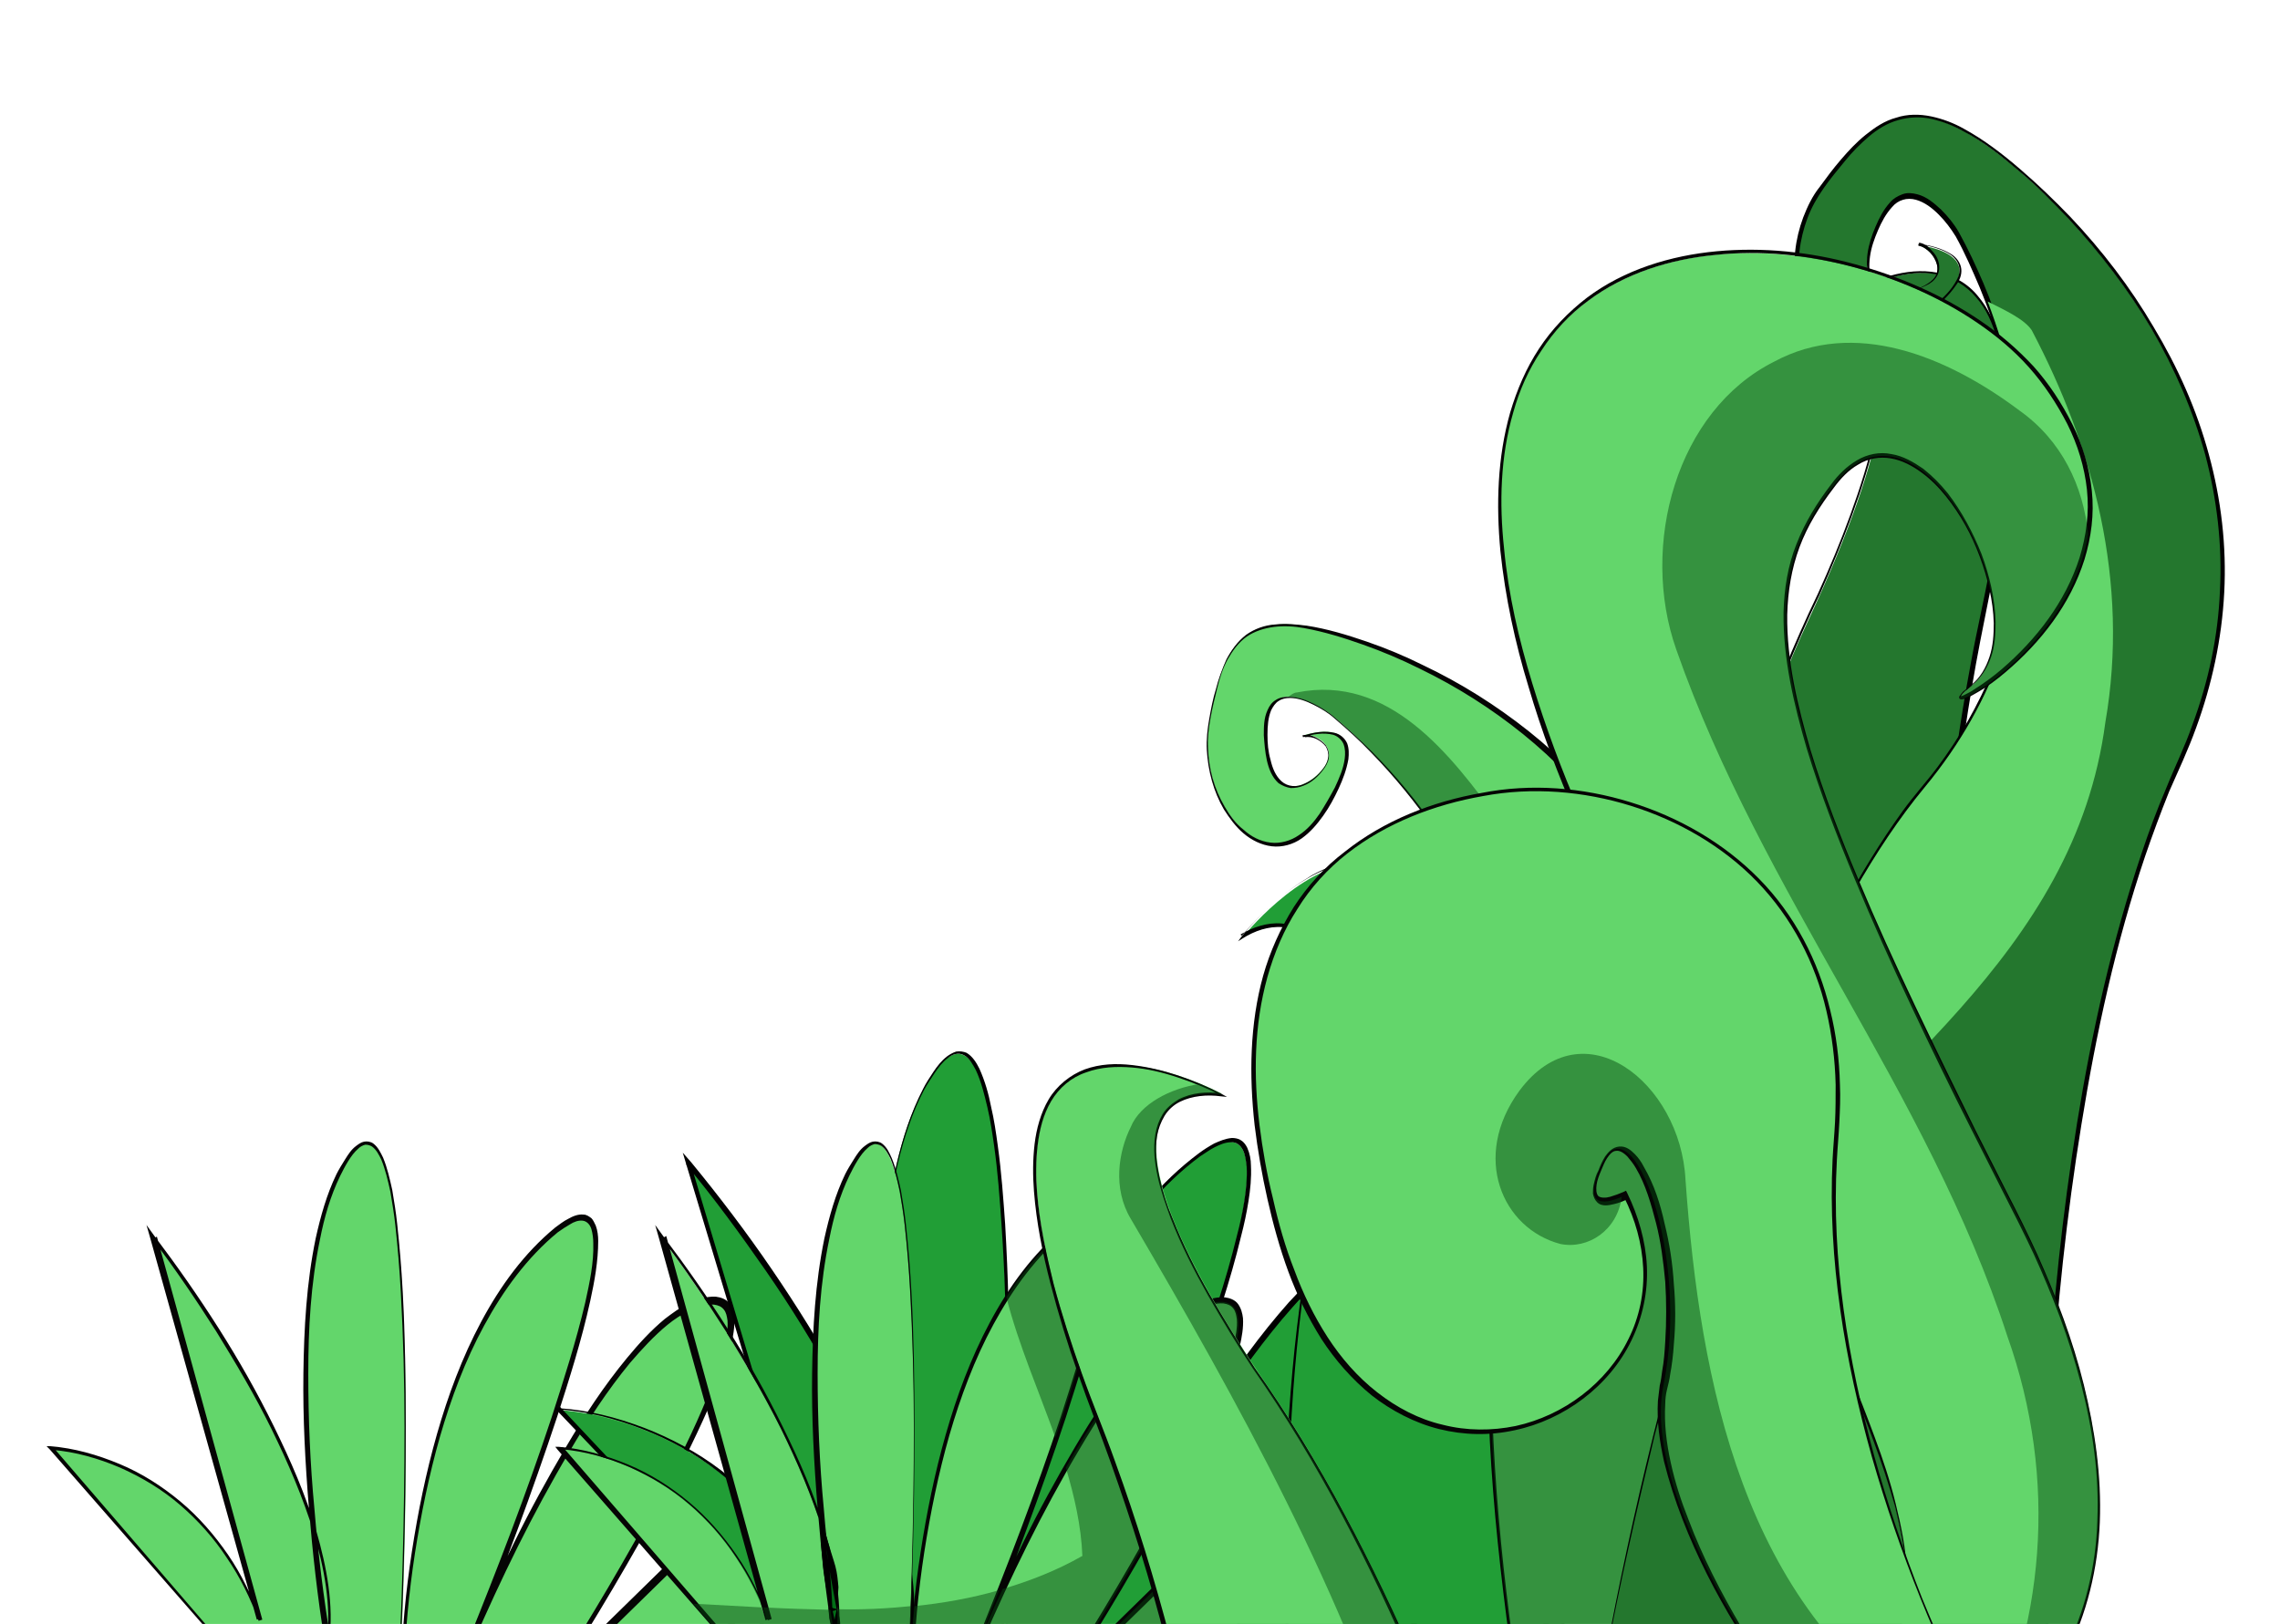 <?xml version="1.0" encoding="utf-8"?>
<!-- Generator: Adobe Illustrator 15.1.0, SVG Export Plug-In . SVG Version: 6.00 Build 0)  -->
<!DOCTYPE svg PUBLIC "-//W3C//DTD SVG 1.1//EN" "http://www.w3.org/Graphics/SVG/1.1/DTD/svg11.dtd">
<svg version="1.1" id="Layer_10" xmlns="http://www.w3.org/2000/svg" xmlns:xlink="http://www.w3.org/1999/xlink" x="0px" y="0px"
	 width="372px" height="265px" viewBox="0 0 372 265" style="enable-background:new 0 0 372 265;" xml:space="preserve">
<style type="text/css">
<![CDATA[
	.st0{opacity:0.48;}
	.st1{fill:#219E36;}
	.st2{fill:#24772E;}
	.st3{opacity:0.48;fill:#04470F;}
	.st4{fill:#63D66B;}
	.st5{fill:#036D17;stroke:#000000;stroke-miterlimit:10;}
	.st6{fill:#036D17;}
	.st7{fill:#04470F;}
	.st8{fill:#050404;}
]]>
</style>
<g>
	<path class="st4" d="M8.3,268h27.6L8.3,236.3c0,0,24,0.9,34,28l-17.3-62.4c0,0,31.9,41,28.5,66.1c0,0-10-58.8,3.3-78.9
		c13.2-20.1,8.9,83.9,8.2,85.3c-0.7,1.5,0.7-1.5,0.7-1.5s0.8-50.4,23.8-71c23-20.6-12.7,66.1-12.7,66.1s22.4-53.3,38.6-55.6
		c13.8-2-14.2,44.4-22.7,58.1c-1.5,2.4-2.4,3.7-2.4,3.7l52.6-51.5L117.5,268c0,0,15.2-30.6,46.6-27.7L136,268H173"/>
	<path class="st8" d="M8.3,268l27.6-0.1l-0.1,0.3L8.1,236.5L7.6,236l0.6,0c3.9,0.3,7.7,1.4,11.3,2.9c3.6,1.5,6.9,3.6,9.9,6.1
		c3,2.5,5.6,5.5,7.8,8.7c2.2,3.2,3.9,6.8,5.3,10.4l-0.6,0.2L24.5,202l-0.6-2.1l1.3,1.8c3.7,4.9,7.2,9.9,10.5,15.1
		c3.3,5.2,6.3,10.5,9,16c2.7,5.5,5.2,11.2,6.9,17c1.7,5.9,2.9,12.1,2.1,18.2l-0.3,2.5l-0.4-2.5c-1.2-7.3-2-14.6-2.6-21.9
		c-0.6-7.3-1-14.7-0.9-22c0.1-7.4,0.5-14.7,2-22c0.8-3.6,1.8-7.2,3.4-10.5c0.4-0.8,0.9-1.6,1.4-2.4c0.5-0.8,1-1.6,1.8-2.2
		c0.4-0.3,0.8-0.6,1.3-0.7c0.5-0.1,1.1,0,1.5,0.3c0.8,0.6,1.2,1.5,1.6,2.3c0.7,1.7,1.1,3.5,1.5,5.3c0.3,1.8,0.6,3.6,0.8,5.5
		c0.4,3.7,0.7,7.3,0.9,11c0.4,7.3,0.5,14.7,0.5,22c0,7.3-0.1,14.7-0.3,22c-0.1,3.7-0.2,7.3-0.4,11l-0.3,5.5
		c-0.1,0.9-0.1,1.8-0.2,2.8l0,0.2c0,0,0,0.1,0,0.1l0,0.1l-0.1,0.3c0.1,0.1-0.7-0.3-0.3-0.2l0,0l0-0.1l0.1-0.2l0.1-0.3l0.6-1.3l0,0.1
		c0.2-6.5,0.8-13.1,1.8-19.5c1-6.5,2.3-12.9,4.1-19.2c1.8-6.3,4.1-12.5,7.2-18.3c3.1-5.8,7-11.2,12.1-15.4c0.7-0.5,1.3-1,2.1-1.4
		c0.7-0.4,1.6-0.8,2.5-0.7c0.5,0,0.9,0.3,1.3,0.6c0.3,0.3,0.5,0.8,0.7,1.2c0.3,0.8,0.4,1.7,0.4,2.5c0,3.3-0.6,6.6-1.3,9.8
		c-1.4,6.4-3.4,12.7-5.4,18.9c-4.1,12.4-8.7,24.7-13.6,36.8l-0.8-0.3c2.3-5.4,4.8-10.7,7.4-16c2.6-5.3,5.4-10.4,8.4-15.5
		c3-5.1,6.2-10,10-14.6c1.9-2.3,3.9-4.5,6.2-6.4c1.2-0.9,2.4-1.8,3.8-2.5c1.4-0.6,2.9-1.2,4.5-1.1c0.8,0.1,1.7,0.4,2.2,1.1
		c0.5,0.7,0.7,1.5,0.8,2.3c0.1,1.6-0.2,3.1-0.5,4.5c-0.7,2.9-1.7,5.7-2.9,8.4c-2.3,5.4-4.9,10.7-7.7,15.9
		c-5.6,10.4-11.6,20.5-17.9,30.4l-0.7-0.6l52.6-51.5l2.4-2.3l-1.6,2.9l-25.5,45.2l-0.7-0.4c2.3-4.3,5.2-8.2,8.4-11.8
		c3.2-3.6,6.9-6.8,11-9.4c4.1-2.6,8.5-4.6,13.2-5.7c4.7-1.2,9.6-1.5,14.4-1l0.6,0.1l-0.4,0.4l-28.2,27.7l-0.1-0.3L173,268v0.1
		l-36.9,0.1l-0.4,0l0.3-0.3l28-27.8l0.2,0.5c-4.7-0.4-9.6-0.1-14.2,1.1c-4.6,1.1-9,3.1-13,5.7c-4,2.6-7.6,5.7-10.8,9.3
		c-3.2,3.5-6,7.4-8.2,11.6l-0.7-0.4l25.3-45.3l0.8,0.6l-52.6,51.5l-3,2.9l2.2-3.5c6.3-9.9,12.3-20,17.8-30.3
		c2.8-5.2,5.4-10.4,7.6-15.8c1.1-2.7,2.1-5.4,2.8-8.3c0.3-1.4,0.6-2.8,0.5-4.2c-0.1-0.7-0.2-1.3-0.6-1.8c-0.4-0.5-0.9-0.7-1.6-0.8
		c-1.3-0.1-2.7,0.4-4,1c-1.3,0.6-2.5,1.4-3.6,2.3c-2.2,1.8-4.2,4-6.1,6.2c-3.7,4.5-6.9,9.4-9.9,14.5c-6,10.1-11.1,20.6-15.8,31.4
		l-0.8-0.3c4.9-12.1,9.6-24.3,13.7-36.7c2-6.2,4-12.4,5.5-18.8c0.7-3.2,1.4-6.4,1.3-9.6c0-0.8-0.1-1.6-0.3-2.3
		c-0.2-0.7-0.7-1.3-1.4-1.4c-0.7-0.1-1.5,0.2-2.1,0.6c-0.7,0.4-1.3,0.8-2,1.3c-5,4.1-8.9,9.5-12,15.2c-3.1,5.7-5.4,11.9-7.2,18.1
		c-1.8,6.3-3.1,12.7-4.1,19.1c-1,6.5-1.6,13-1.8,19.5l0,0l0,0l-0.6,1.3l-0.1,0.3l-0.1,0.2l0,0.1l0,0c0.3,0.2-0.4-0.2-0.4-0.2
		l0.1-0.3l0-0.1c0,0,0,0,0,0l0-0.2c0.1-0.9,0.2-1.8,0.2-2.7l0.3-5.5c0.2-3.7,0.3-7.3,0.4-11c0.2-7.3,0.3-14.7,0.3-22
		c0-7.3-0.2-14.7-0.6-22c-0.2-3.7-0.5-7.3-0.9-11c-0.2-1.8-0.5-3.6-0.8-5.4c-0.4-1.8-0.8-3.6-1.5-5.3c-0.4-0.8-0.8-1.6-1.5-2.1
		c-0.3-0.2-0.7-0.3-1.1-0.3c-0.4,0.1-0.8,0.3-1.1,0.6c-0.7,0.6-1.2,1.3-1.7,2.1c-0.5,0.8-0.9,1.6-1.3,2.4c-1.6,3.3-2.6,6.8-3.3,10.4
		c-1.5,7.2-1.9,14.5-1.9,21.9c0,7.3,0.3,14.7,1,22c0.6,7.3,1.5,14.6,2.7,21.8l-0.7,0c0.8-6-0.4-12.1-2.1-17.9
		c-1.8-5.8-4.2-11.4-6.9-16.9c-2.7-5.5-5.8-10.7-9-15.9c-3.3-5.2-6.7-10.2-10.4-15.1l0.7-0.4l17.2,62.5l-0.6,0.2
		c-1.3-3.6-3-7.1-5.2-10.3c-2.1-3.2-4.7-6.1-7.6-8.6c-2.9-2.5-6.2-4.5-9.8-6.1c-3.5-1.5-7.3-2.6-11.1-2.9l0.2-0.4L36,267.9l0.2,0.3
		h-0.3L8.3,268L8.3,268z"/>
</g>
<g>
	<path class="st1" d="M91.2,267h34.9l-34.9-36.9c0,0,30.3,1,42.9,32.7L112.3,190c0,0,40.3,47.7,36,77c0,0-12.6-68.5,4.1-92
		s11.2,97.7,10.4,99.4c-0.8,1.7,0.8-1.7,0.8-1.7s1-58.7,30.1-82.7c29.1-24-16,77-16,77s28.3-62.1,48.8-64.8
		c17.5-2.3-17.9,51.8-28.7,67.7c-1.9,2.7-3,4.4-3,4.4l66.5-60L229.3,267c0,0,19.2-35.6,59-32.3L252.7,267h46.7"/>
	<path d="M91.2,266.9l34.9-0.1l-0.1,0.3l-35-36.8l-0.5-0.5l0.7,0c4.8,0.3,9.4,1.5,13.9,3.2c4.4,1.7,8.7,4,12.5,6.9
		c3.8,2.9,7.2,6.3,10,10.2c2.8,3.8,5.1,8.1,6.9,12.5l-0.6,0.2l-21.9-72.7l-0.6-2l1.4,1.6c4.6,5.6,9,11.4,13.1,17.4
		c4.1,6,7.9,12.1,11.4,18.5c3.5,6.4,6.6,13,8.8,19.9c1.1,3.5,2,7,2.6,10.6c0.5,3.6,0.7,7.3,0.2,10.9l-0.3,2.3l-0.4-2.3
		c-1.5-8.5-2.5-17-3.3-25.6c-0.8-8.6-1.2-17.2-1.2-25.8c0.1-8.6,0.7-17.2,2.6-25.7c1-4.2,2.3-8.3,4.3-12.2c0.5-1,1.1-1.9,1.7-2.8
		c0.6-0.9,1.3-1.8,2.2-2.5c0.4-0.3,0.9-0.6,1.5-0.8c0.6-0.1,1.2,0,1.7,0.2c1,0.6,1.6,1.6,2.1,2.6c0.9,2,1.5,4.1,1.9,6.2
		c0.5,2.1,0.8,4.2,1.1,6.4c0.6,4.3,0.9,8.6,1.2,12.8c0.5,8.6,0.7,17.2,0.7,25.8c0,8.6-0.1,17.2-0.3,25.8c-0.1,4.3-0.3,8.6-0.5,12.9
		c-0.1,2.1-0.2,4.3-0.4,6.4c-0.1,1.1-0.1,2.1-0.3,3.2c0,0.1,0,0.1,0,0.2c0,0.1-0.1,0.2-0.1,0.2l-0.1,0.2l0,0.1l0,0
		c-0.2-0.1,0.3,0.2-0.4-0.1l0.4-0.7l0.7-1.5l0,0.1c0.3-7.7,1.1-15.4,2.3-23c1.3-7.6,3-15.2,5.3-22.5c2.3-7.4,5.3-14.6,9.2-21.2
		c3.9-6.7,8.8-12.8,15.1-17.5c0.8-0.6,1.6-1.1,2.5-1.6c0.9-0.4,1.8-0.8,2.9-0.9c0.5,0,1.1,0.1,1.5,0.4c0.5,0.3,0.8,0.8,1,1.2
		c0.4,0.9,0.6,1.9,0.6,2.9c0.1,2-0.1,3.9-0.4,5.8c-0.3,1.9-0.7,3.8-1.2,5.7c-1.8,7.5-4.3,14.8-6.9,22.1
		c-5.2,14.5-11.1,28.8-17.3,42.9l-0.8-0.4c3-6.4,6.1-12.6,9.5-18.8c3.3-6.2,6.9-12.2,10.7-18.1c3.8-5.9,7.9-11.6,12.6-16.9
		c2.4-2.6,4.9-5.1,7.7-7.2c1.4-1.1,2.9-2,4.6-2.8c1.6-0.7,3.4-1.3,5.2-1.3c0.9,0,2,0.2,2.8,0.9c0.8,0.7,1.2,1.7,1.3,2.6
		c0.3,1.9,0,3.7-0.4,5.4c-0.8,3.5-2.2,6.7-3.6,9.9c-2.9,6.4-6.3,12.6-9.8,18.7c-7,12.1-14.7,23.9-22.6,35.5l-0.7-0.6l66.5-60
		l2.5-2.2l-1.7,2.9l-32.2,52.7l-0.7-0.4c3-5.2,6.8-9.8,11-14c4.2-4.2,8.9-7.9,14.1-10.9c5.2-3,10.8-5.2,16.6-6.4
		c5.8-1.3,11.8-1.6,17.7-1.1l0.6,0.1l-0.5,0.4l-35.6,32.2l-0.1-0.3l46.7,0.1v0.1l-46.7,0.1l-0.5,0l0.4-0.3l35.5-32.4l0.2,0.5
		c-5.9-0.5-11.8-0.1-17.5,1.1c-5.7,1.3-11.3,3.5-16.4,6.4c-5.1,2.9-9.8,6.6-13.9,10.8c-4.1,4.2-7.9,8.8-10.8,13.9l-0.7-0.4l32-52.8
		l0.7,0.6l-66.5,60l-3,2.8l2.3-3.4c7.9-11.5,15.5-23.3,22.6-35.4c3.5-6.1,6.9-12.2,9.7-18.6c1.4-3.2,2.7-6.4,3.5-9.8
		c0.4-1.7,0.7-3.4,0.4-5c-0.1-0.8-0.4-1.5-1-2c-0.6-0.5-1.4-0.6-2.2-0.6c-1.6,0-3.3,0.5-4.9,1.2c-1.6,0.7-3,1.6-4.4,2.7
		c-2.8,2.1-5.3,4.5-7.6,7.1c-4.6,5.2-8.7,10.9-12.5,16.8c-7.6,11.8-14.2,24.1-20.1,36.8l-0.8-0.4c6.2-14.1,12.1-28.4,17.4-42.8
		c2.6-7.3,5.1-14.6,6.9-22c0.5-1.9,0.9-3.7,1.2-5.6c0.3-1.9,0.5-3.8,0.4-5.7c-0.1-0.9-0.2-1.9-0.6-2.7c-0.4-0.8-1.1-1.4-2-1.3
		c-0.9,0-1.8,0.4-2.6,0.8c-0.8,0.4-1.6,1-2.4,1.5c-6.2,4.6-11.1,10.7-15,17.3c-3.9,6.6-6.8,13.8-9.2,21.1c-2.3,7.3-4,14.9-5.3,22.5
		c-1.2,7.6-2.1,15.3-2.4,23l0,0l0,0l-0.7,1.4l-0.4,0.7c-0.7-0.3-0.2-0.1-0.3-0.2l0,0l0-0.1l0.1-0.2c0-0.1,0.1-0.1,0.1-0.1l0-0.2
		c0.1-1,0.2-2.1,0.3-3.2c0.1-2.1,0.3-4.3,0.4-6.4c0.2-4.3,0.4-8.6,0.5-12.9c0.3-8.6,0.4-17.2,0.3-25.8c0-8.6-0.2-17.2-0.8-25.8
		c-0.3-4.3-0.6-8.6-1.2-12.8c-0.3-2.1-0.6-4.2-1.1-6.3c-0.5-2.1-1-4.2-1.9-6.1c-0.5-0.9-1-1.9-1.9-2.4c-0.9-0.5-1.9-0.2-2.7,0.5
		c-0.8,0.6-1.5,1.5-2.1,2.4c-0.6,0.9-1.2,1.8-1.7,2.7c-2,3.8-3.3,7.9-4.3,12c-1.9,8.4-2.4,17-2.5,25.6c-0.1,8.6,0.4,17.2,1.2,25.7
		c0.8,8.5,1.9,17.1,3.4,25.5l-0.7,0c0.5-3.5,0.3-7.2-0.2-10.7c-0.5-3.6-1.5-7-2.6-10.5c-2.3-6.8-5.4-13.4-8.8-19.7
		c-3.5-6.3-7.3-12.5-11.4-18.4c-4.1-5.9-8.4-11.8-13-17.3l0.7-0.4l21.8,72.8l-0.6,0.2c-1.7-4.4-4-8.6-6.8-12.4
		c-2.8-3.8-6.1-7.2-9.9-10.1c-3.7-2.9-7.9-5.2-12.3-6.9c-4.4-1.7-9-2.9-13.7-3.2l0.2-0.5l34.8,37l0.3,0.3l-0.4,0L91.2,266.9
		L91.2,266.9z"/>
</g>
<g>
	<path class="st4" d="M91.2,268.1h27.6l-27.6-31.7c0,0,24,0.9,34,28L107.9,202c0,0,31.9,41,28.5,66.1c0,0-10-58.8,3.3-78.9
		c13.2-20.1,8.9,83.9,8.2,85.3c-0.7,1.5,0.7-1.5,0.7-1.5s0.8-50.4,23.8-71c23-20.6-12.7,66.1-12.7,66.1s22.4-53.3,38.6-55.6
		c13.8-2-14.2,44.4-22.7,58.1c-1.5,2.4-2.4,3.7-2.4,3.7l52.6-51.5l-25.4,45.3c0,0,15.2-30.6,46.6-27.7l-28.1,27.7h36.9"/>
	<path class="st8" d="M91.2,268.1l27.6-0.1l-0.1,0.3L91,236.6l-0.4-0.5l0.6,0c3.9,0.3,7.7,1.4,11.3,2.9c3.6,1.5,6.9,3.6,9.9,6.1
		c3,2.5,5.6,5.5,7.8,8.7c2.2,3.2,3.9,6.8,5.3,10.4l-0.6,0.2l-17.4-62.4l-0.6-2.1l1.3,1.8c3.7,4.9,7.2,9.9,10.5,15.1
		c3.3,5.2,6.3,10.5,9,16c2.7,5.5,5.2,11.1,6.9,17c1.7,5.9,2.9,12.1,2.1,18.2l-0.3,2.5l-0.4-2.5c-1.2-7.3-2-14.6-2.6-21.9
		c-0.6-7.3-1-14.7-0.9-22c0.1-7.4,0.5-14.7,2-22c0.8-3.6,1.8-7.2,3.4-10.5c0.4-0.8,0.9-1.6,1.4-2.4c0.5-0.8,1-1.6,1.8-2.2
		c0.4-0.3,0.8-0.6,1.3-0.7c0.5-0.1,1.1,0,1.5,0.3c0.8,0.6,1.2,1.5,1.6,2.4c0.7,1.7,1.1,3.5,1.5,5.3c0.3,1.8,0.6,3.6,0.8,5.5
		c0.4,3.7,0.7,7.3,0.9,11c0.4,7.3,0.5,14.7,0.5,22c0,7.4-0.1,14.7-0.3,22c-0.1,3.7-0.2,7.3-0.4,11l-0.3,5.5
		c-0.1,0.9-0.1,1.8-0.2,2.8l0,0.2c0,0,0,0.1,0,0.1l0,0.1l-0.1,0.3c0.1,0.1-0.7-0.3-0.3-0.2l0,0l0-0.1l0.1-0.2l0.1-0.3l0.6-1.3l0,0.1
		c0.2-6.5,0.8-13.1,1.8-19.5c1-6.5,2.3-12.9,4.1-19.2c1.8-6.3,4.1-12.5,7.2-18.3c3.1-5.8,7-11.2,12.1-15.4c0.7-0.5,1.3-1,2.1-1.4
		c0.7-0.4,1.6-0.8,2.5-0.7c0.5,0,0.9,0.3,1.3,0.6c0.3,0.3,0.5,0.8,0.7,1.2c0.3,0.8,0.4,1.7,0.4,2.5c0,3.3-0.6,6.6-1.3,9.8
		c-1.4,6.4-3.4,12.7-5.4,18.9c-4.1,12.4-8.7,24.7-13.6,36.8l-0.8-0.3c2.3-5.4,4.8-10.7,7.4-16c2.6-5.3,5.4-10.4,8.4-15.5
		c3-5.1,6.2-10,10-14.6c1.9-2.3,3.9-4.5,6.2-6.4c1.2-0.9,2.4-1.8,3.8-2.5c1.4-0.6,2.9-1.2,4.5-1.1c0.8,0.1,1.7,0.4,2.2,1.1
		c0.5,0.7,0.7,1.5,0.8,2.3c0.1,1.6-0.2,3.1-0.5,4.5c-0.7,2.9-1.7,5.7-2.9,8.4c-2.3,5.4-4.9,10.7-7.7,15.9
		c-5.6,10.4-11.6,20.5-17.9,30.4l-0.7-0.6l52.6-51.5l2.4-2.3l-1.6,2.9l-25.5,45.2l-0.7-0.4c2.3-4.3,5.2-8.2,8.4-11.8
		c3.2-3.6,6.9-6.8,11-9.3c4.1-2.6,8.5-4.6,13.2-5.7c4.7-1.2,9.6-1.5,14.4-1l0.6,0.1l-0.4,0.4l-28.2,27.7l-0.1-0.3l36.9,0.1v0.1
		l-36.9,0.1h-0.4l0.3-0.3l28-27.8l0.2,0.5c-4.7-0.4-9.6-0.1-14.2,1.1c-4.6,1.1-9,3.1-13,5.7c-4,2.6-7.6,5.7-10.8,9.3
		c-3.2,3.5-6,7.4-8.2,11.6l-0.7-0.4l25.3-45.3l0.8,0.6l-52.6,51.5l-3,2.9l2.2-3.5c6.3-9.9,12.3-20,17.8-30.3
		c2.8-5.2,5.4-10.4,7.6-15.8c1.1-2.7,2.1-5.4,2.8-8.3c0.3-1.4,0.6-2.8,0.5-4.2c-0.1-0.7-0.2-1.3-0.6-1.8c-0.4-0.5-0.9-0.7-1.6-0.8
		c-1.3-0.1-2.7,0.4-4,1c-1.3,0.6-2.5,1.4-3.6,2.3c-2.2,1.8-4.2,4-6.1,6.2c-3.7,4.5-6.9,9.4-9.9,14.5c-6,10.1-11.1,20.6-15.8,31.4
		l-0.8-0.3c4.9-12.1,9.6-24.3,13.7-36.7c2-6.2,4-12.4,5.5-18.8c0.7-3.2,1.4-6.4,1.3-9.6c0-0.8-0.1-1.6-0.3-2.3
		c-0.2-0.7-0.7-1.3-1.4-1.4c-0.7-0.1-1.5,0.2-2.1,0.6c-0.7,0.4-1.3,0.8-2,1.3c-5,4.1-8.9,9.5-12,15.2c-3.1,5.7-5.4,11.9-7.2,18.1
		c-1.8,6.3-3.1,12.7-4.1,19.1c-1,6.5-1.6,13-1.8,19.5l0,0l0,0l-0.6,1.3l-0.1,0.3l-0.1,0.2l0,0.1l0,0c0.3,0.2-0.4-0.2-0.4-0.1
		l0.1-0.3l0-0.1c0,0,0,0,0,0l0-0.2c0.1-0.9,0.2-1.8,0.2-2.7l0.3-5.5c0.2-3.7,0.3-7.3,0.4-11c0.2-7.3,0.3-14.7,0.3-22
		c0-7.3-0.2-14.7-0.6-22c-0.2-3.7-0.5-7.3-0.9-11c-0.2-1.8-0.5-3.6-0.8-5.4c-0.4-1.8-0.8-3.6-1.5-5.3c-0.4-0.8-0.8-1.6-1.5-2.1
		c-0.3-0.2-0.7-0.3-1.1-0.3c-0.4,0.1-0.8,0.3-1.1,0.6c-0.7,0.6-1.2,1.3-1.7,2.1c-0.5,0.8-0.9,1.6-1.3,2.4c-1.6,3.3-2.6,6.8-3.3,10.4
		c-1.5,7.2-1.9,14.5-1.9,21.9c0,7.3,0.3,14.7,1,22c0.6,7.3,1.5,14.6,2.7,21.8l-0.7,0c0.8-6-0.4-12.1-2.1-17.9
		c-1.8-5.8-4.2-11.4-6.9-16.9c-2.7-5.4-5.8-10.7-9-15.9c-3.3-5.2-6.7-10.2-10.4-15.1l0.7-0.4l17.2,62.5l-0.6,0.2
		c-1.3-3.6-3-7.1-5.2-10.3c-2.1-3.2-4.7-6.1-7.6-8.6c-2.9-2.5-6.2-4.5-9.8-6.1c-3.5-1.5-7.3-2.6-11.1-2.9l0.2-0.4l27.5,31.8l0.2,0.3
		l-0.3,0L91.2,268.1L91.2,268.1z"/>
</g>
<g>
	<path class="st6" d="M136.6,262.6c-0.2-4.3-1.1-8.8-2.6-13.4c0.5,5.4,1.1,10.1,1.6,13.4C135.9,262.6,136.2,262.6,136.6,262.6z"/>
	<path d="M136.5,262.6l-0.6-3.3c-0.2-1.1-0.4-2.2-0.6-3.3c-0.2-1.1-0.3-2.3-0.5-3.4c-0.2-1.1-0.6-2.2-1-3.3l0.5-0.1
		c0.2,1.1,0.4,2.2,0.5,3.3c0.1,1.1,0.3,2.2,0.5,3.3c0.3,2.2,0.4,4.5,0.5,6.7l-0.2-0.2C135.9,262.5,136.2,262.5,136.5,262.6z
		 M136.6,262.7c-0.3,0.1-0.7,0.1-1,0.1l-0.1,0l0-0.2c-0.5-2.2-0.9-4.4-1.2-6.7c-0.1-1.1-0.2-2.2-0.3-3.4c-0.1-1.1-0.1-2.3-0.1-3.4
		l0-2.4l0.5,2.3c0.3,1.1,0.5,2.2,0.9,3.3c0.3,1.1,0.7,2.2,1,3.3c0.3,1.1,0.4,2.3,0.5,3.4C136.7,260.3,136.7,261.5,136.6,262.7
		L136.6,262.7L136.6,262.7z"/>
</g>
<g>
	<path class="st6" d="M147.8,274.5C147.8,274.5,147.8,274.5,147.8,274.5C147.6,275,147.5,275.2,147.8,274.5z"/>
	<path d="M147.8,274.5L147.8,274.5l0.1,0c0.3,0.2,0.3,0.3,0.2,0.3c-0.1,0-0.2,0-0.3,0c0,0,0,0,0,0.1c0,0,0,0,0,0l0,0l0,0l0,0l0,0
		c0,0,0,0,0,0l0,0l-0.4-0.4l-0.2,0.1l0,0c-0.2-0.1-0.2-0.2-0.1-0.3C147.3,274.5,147.5,274.4,147.8,274.5L147.8,274.5z M147.9,274.5
		c0.3,0.2,0.3,0.3,0.3,0.4c0,0.1-0.1,0.1-0.3,0.1l0,0l-0.2,0.1l-0.4-0.4l0,0c0,0,0,0,0,0l0,0h0l0,0l0,0c0,0,0,0,0.1,0c0,0,0,0,0,0
		c0,0-0.1-0.1-0.2-0.2c0-0.1,0.1-0.1,0.4-0.1l0.2,0L147.9,274.5L147.9,274.5L147.9,274.5z"/>
</g>
<g>
	<path class="st6" d="M175.6,270.6c-1.5,2.4-2.4,3.7-2.4,3.7l6.4-6.2h-2.5C176.5,269,176,269.9,175.6,270.6z"/>
	<path d="M175.6,270.6c-0.2,0.3-0.4,0.6-0.5,1c-0.2,0.3-0.3,0.7-0.4,1c-0.3,0.7-0.6,1.3-1.1,1.9l-0.7-0.5c0.6-0.5,1.2-0.9,1.8-1.4
		c0.6-0.5,1.1-1,1.6-1.6c0.5-0.6,0.9-1.2,1.4-1.7c0.5-0.5,1-1.1,1.5-1.6l0.4,0.9c-0.8,0-1.6,0-2.5-0.1l0.4-0.2
		C176.8,269.1,176.1,269.8,175.6,270.6z M175.5,270.6c0.5-0.8,0.8-1.8,1.2-2.7l0.1-0.2l0.3,0c0.8-0.1,1.6-0.1,2.5-0.1l1.3,0l-1,0.9
		c-0.5,0.5-1.1,1-1.7,1.5c-0.6,0.5-1.2,0.9-1.7,1.4c-0.6,0.5-1.1,1-1.6,1.5c-0.5,0.6-0.9,1.2-1.4,1.7l-2.6,3l2-3.5
		c0.4-0.6,0.8-1.2,1.3-1.8c0.2-0.3,0.5-0.6,0.7-0.8C175.1,271.2,175.3,270.9,175.5,270.6z"/>
</g>
<g>
	<path class="st6" d="M147.8,274.5c0.2-0.6,0.7-1.5,0.7-1.5s0-1.8,0.2-4.9h-0.4C148.1,271.9,147.9,274.3,147.8,274.5z"/>
	<path d="M147.8,274.5c0.2-0.5,0.3-1,0.4-1.6l0,0.1c-0.2-0.8-0.1-1.7,0.1-2.5c0.1-0.4,0.2-0.8,0.2-1.2c0-0.4,0-0.8,0-1.2l0.3,0.3
		l-0.4,0.1l0.3-0.3c0.1,0.5,0.1,1.1,0.1,1.6c0,0.5,0,1.1-0.1,1.6c0,0.5-0.1,1.1-0.3,1.6C148.1,273.5,148,274,147.8,274.5
		L147.8,274.5z M147.8,274.5c0.1-0.5,0-1.1-0.1-1.6c-0.1-0.5-0.1-1.1-0.1-1.6c0-0.5,0.1-1.1,0.1-1.6c0.1-0.5,0.1-1.1,0.2-1.6
		l0.1-0.3l0.2,0l0.4,0.1l0.3,0l-0.1,0.2c-0.1,0.4-0.2,0.8-0.2,1.2c0,0.4,0,0.8,0.1,1.2c0.1,0.8,0.1,1.6-0.1,2.5l0,0.1l0,0
		C148.4,273.6,148.1,274,147.8,274.5L147.8,274.5z"/>
</g>
<g>
	<path class="st6" d="M201.6,266l-1.2,2.1h18.5l28.1-27.7C220.6,238,205.7,259.2,201.6,266z"/>
	<path d="M201.6,266l-1.2,2.1l-0.1-0.1c3.1,0,6.2-0.1,9.3-0.2c3.1-0.1,6.2-0.2,9.3-0.2l-0.3,0.1c2.3-2.3,4.7-4.6,7.1-6.9l7.2-6.8
		c2.4-2.3,4.7-4.6,7-6.9c2.3-2.3,4.6-4.7,6.9-7l0.2,0.6c-4.5-0.3-9.1,0-13.6,1c-4.4,1.1-8.6,2.8-12.5,5.2c-3.9,2.4-7.5,5.2-10.7,8.4
		C206.9,258.5,204,262.1,201.6,266z M201.6,266c1.2-2,2.5-3.9,3.8-5.7c1.4-1.9,2.8-3.6,4.4-5.4c3.1-3.4,6.7-6.4,10.7-8.9
		c2-1.2,4.1-2.3,6.2-3.2c2.2-0.9,4.4-1.6,6.6-2.1c4.5-1,9.2-1.3,13.8-0.7l0.7,0.1l-0.5,0.5c-2.4,2.3-4.8,4.5-7.1,6.8
		c-2.4,2.3-4.7,4.6-7,6.9l-6.9,7.1c-2.3,2.3-4.6,4.7-7,7l-0.1,0.1h-0.2c-3.1,0-6.2-0.1-9.3-0.2c-3.1-0.1-6.2-0.2-9.3-0.2h-0.1
		l0.1-0.1L201.6,266z"/>
</g>
<g>
	<path class="st6" d="M136.6,262.6c-0.3,0-0.7,0-1,0c0.5,3.4,0.8,5.5,0.8,5.5C136.6,266.4,136.7,264.5,136.6,262.6z"/>
	<path d="M136.5,262.7c-0.3,0.1-0.6,0.2-1,0.3l0.3-0.4c0.1,0.4,0.2,0.9,0.3,1.4c0.1,0.5,0,0.9,0,1.4c0,0.5,0,0.9,0.1,1.4
		c0.1,0.5,0.3,0.9,0.4,1.3l-0.7,0c0-0.5,0-0.9,0-1.4c0-0.5,0-0.9,0.1-1.3c0-0.4,0.1-0.9,0.2-1.3
		C136.3,263.6,136.4,263.1,136.5,262.7z M136.6,262.6c0.3,0.9,0.5,1.8,0.5,2.8c0,0.9-0.1,1.9-0.4,2.8L136,271l0-2.8
		c0-0.5,0-0.9,0-1.4c0-0.5-0.1-0.9-0.3-1.4c-0.2-0.4-0.3-0.9-0.4-1.3c0-0.5-0.1-0.9-0.1-1.4l0-0.4l0.3,0.1
		C135.9,262.4,136.2,262.5,136.6,262.6L136.6,262.6L136.6,262.6z"/>
</g>
<g>
	<path class="st6" d="M200.4,268.1l1.2-2.1C200.8,267.3,200.4,268.1,200.4,268.1z"/>
	<path d="M200.4,268.2L200.4,268.2c-0.1-0.3-0.1-0.6,0-0.8c0.1-0.2,0.1-0.4,0.3-0.5c0.2-0.1,0.4-0.2,0.5-0.4
		c0.1-0.2,0.2-0.4,0.2-0.6l0.5,0.3c0,0.4-0.2,0.8-0.4,1.2C201.2,267.6,200.9,267.9,200.4,268.2L200.4,268.2z M200.4,268.1
		c-0.1-0.5,0-0.9,0.2-1.3c0.2-0.4,0.5-0.7,0.8-0.9l0.5,0.3c-0.2,0.1-0.3,0.3-0.4,0.5c-0.1,0.2,0,0.4-0.1,0.6c0,0.2-0.2,0.4-0.3,0.5
		C200.9,267.9,200.7,268.1,200.4,268.1L200.4,268.1L200.4,268.1z"/>
</g>
<g class="st0">
	<path class="st7" d="M124.5,262.3l0.6,2.2c-0.3-0.8-0.6-1.5-0.9-2.2c-3.7-0.2-7.4-0.4-11.1-0.6l5.6,6.5h17.6c0,0-0.3-2-0.8-5.5
		C131.9,262.6,128.2,262.5,124.5,262.3z"/>
	<path class="st7" d="M198.3,212.5c-7.8,1.1-17,13.9-24.4,27c1.4,4.7,2.5,9.5,2.7,14.4c-4.2,2.4-8.6,4.1-13,5.4
		c-2.5,5.2-3.9,8.8-3.9,8.8h17.5C187,252.1,211.4,210.6,198.3,212.5z"/>
	<path class="st7" d="M225.8,222.8l-46.3,45.3h20.9c0,0,0.4-0.8,1.2-2.1L225.8,222.8z"/>
	<path class="st7" d="M149.2,262.1c-0.2,2.3-0.4,4.4-0.5,6h10.9c0,0,1.4-3.4,3.4-8.6C158.5,260.8,153.9,261.6,149.2,262.1z"/>
	<path class="st7" d="M172.3,202c-3.1,2.8-5.8,6-8.1,9.7c2,7.8,5.3,15.3,8,22.9C179.6,212.8,185.3,190.4,172.3,202z"/>
	<path class="st7" d="M136.6,262.6c0.1,1.9,0,3.7-0.2,5.5h11.9c0.1-1.7,0.2-3.7,0.3-6C144.6,262.5,140.6,262.7,136.6,262.6z"/>
</g>
<path class="st5" d="M315.5,282.3"/>
<g>
	<path class="st2" d="M262.1,260.2c0,0,5.5-100.1,33-159.1s0-49,0-49s46.5-36,28.5,49s4.1,159.1,4.1,159.1S272.6,285.2,262.1,260.2z
		"/>
	<path d="M262,260.2c0.5-9.3,1.3-18.6,2.2-27.9c1-9.3,2.1-18.5,3.4-27.8c2.7-18.5,6-36.8,10.5-54.9c4.6-18.1,10.4-35.9,18.5-52.7
		c1.9-4.2,3.7-8.5,5.3-12.9c1.6-4.4,3-8.8,4-13.3c0.5-2.3,0.9-4.6,1-6.9c0.1-2.3,0-4.7-0.7-6.8c-0.4-1.1-0.9-2.1-1.7-3
		c-0.8-0.8-1.7-1.5-2.8-1.9c-2.2-0.7-4.6-0.5-6.8,0.2l-0.9,0.3l0.8-0.6c2.1-1.5,4.2-2.9,6.5-4.1c2.3-1.2,4.6-2.2,7.1-2.9
		c2.5-0.7,5.1-1,7.7-0.5c2.6,0.4,5,1.8,6.6,3.8c1.7,2,2.8,4.4,3.5,6.9c0.7,2.5,1.1,5,1.4,7.6c0.5,5.1,0.3,10.3-0.2,15.3
		c-0.5,5.1-1.2,10.2-2.1,15.2c-0.9,5-2,10-2.9,15c-1.8,10-3.2,20.1-4.1,30.3c-1.8,20.3-1.9,40.8-0.2,61.1c0.8,10.2,2,20.3,3.6,30.4
		c1.6,10.1,3.6,20.1,6.3,29.9l0.1,0.3l-0.3,0.1c-5.5,2.4-11.1,4.4-16.8,6.2c-5.7,1.7-11.5,3.2-17.5,4.1c-5.9,0.8-12,1.2-17.9-0.1
		c-2.9-0.6-5.8-1.7-8.2-3.5C265,265.4,263.2,263,262,260.2L262,260.2L262,260.2z M262.1,260.2c1.2,2.7,3.1,5.2,5.5,6.8
		c2.4,1.7,5.3,2.8,8.2,3.3c5.8,1.2,11.9,0.7,17.7-0.1c5.9-0.9,11.7-2.4,17.3-4.2c5.7-1.8,11.3-3.9,16.7-6.3l-0.2,0.4
		c-2.8-9.9-4.8-19.9-6.5-30c-1.7-10.1-2.8-20.3-3.7-30.4c-1.6-20.4-1.6-40.9,0.3-61.3c0.9-10.2,2.3-20.3,4.2-30.4c0.9-5,2.1-10,3-15
		c0.9-5,1.7-10.1,2.2-15.1c0.5-5.1,0.7-10.2,0.3-15.2c-0.2-2.5-0.6-5-1.3-7.5c-0.7-2.4-1.7-4.8-3.4-6.7c-1.6-1.9-3.9-3.3-6.3-3.7
		c-2.5-0.5-5-0.2-7.5,0.5c-2.5,0.6-4.8,1.6-7.1,2.8c-2.3,1.2-4.4,2.5-6.5,4l-0.2-0.3c2.2-0.7,4.7-0.9,7-0.1c1.1,0.4,2.2,1,3,1.9
		c0.8,0.9,1.4,2,1.7,3.1c0.8,2.3,0.9,4.6,0.7,7c-0.1,2.3-0.5,4.7-1,6.9c-1,4.6-2.4,9-4,13.4c-1.6,4.4-3.4,8.7-5.3,13
		c-8.1,16.8-13.7,34.6-18.2,52.7c-4.5,18.1-8,36.4-10.7,54.8c-1.4,9.2-2.6,18.5-3.6,27.7C263.7,241.6,262.8,250.9,262.1,260.2z"/>
</g>
<g>
	<path class="st1" d="M220.4,362.9c0,0-18.6-98.5-6-162.3c12.6-63.8-11.7-47.6-11.7-47.6s36.5-46.1,39.4,40.8
		c2.9,86.9,42,153.5,42,153.5S236.6,384.6,220.4,362.9z"/>
	<path d="M220.3,362.9c-1.7-9.2-3.2-18.4-4.5-27.6c-1.3-9.2-2.4-18.5-3.3-27.8c-1.8-18.6-3-37.2-2.9-55.9
		c0.1-18.6,1.5-37.4,5.4-55.6c0.8-4.6,1.6-9.2,2.1-13.8c0.5-4.6,0.9-9.3,0.7-13.9c-0.1-2.3-0.3-4.6-0.7-6.9
		c-0.4-2.3-1.1-4.5-2.3-6.5c-0.6-1-1.4-1.8-2.3-2.5c-0.9-0.6-2-1-3.2-1.1c-2.3-0.2-4.6,0.6-6.5,1.8l-0.8,0.5l0.6-0.8
		c1.6-2,3.4-3.8,5.3-5.5c1.9-1.7,4-3.2,6.2-4.5c2.2-1.2,4.7-2.2,7.3-2.3c2.6-0.2,5.3,0.6,7.3,2.2c2.1,1.5,3.7,3.6,5,5.8
		c1.3,2.2,2.3,4.6,3.1,7c1.7,4.9,2.7,9.9,3.5,14.9c0.8,5.1,1.3,10.2,1.6,15.3c0.4,5.1,0.4,10.2,0.8,15.3c0.6,10.2,1.7,20.3,3.2,30.4
		c3.1,20.2,7.9,40,14.4,59.4c3.2,9.7,6.8,19.2,10.8,28.6c4,9.4,8.3,18.7,13.2,27.5l0.2,0.3l-0.3,0.2c-4.8,3.6-9.7,6.9-14.9,10
		c-5.1,3.1-10.4,5.8-16,8.1c-5.5,2.2-11.4,4-17.4,4.2c-3,0.1-6-0.3-8.8-1.4C224.5,367.3,222.1,365.3,220.3,362.9L220.3,362.9
		L220.3,362.9z M220.4,362.8c1.8,2.4,4.2,4.3,7,5.3c2.8,1.1,5.8,1.4,8.7,1.3c5.9-0.3,11.7-2.1,17.2-4.4c5.5-2.3,10.8-5.1,15.8-8.2
		c5.1-3.1,10-6.4,14.7-10.1l-0.1,0.5c-5.1-8.9-9.4-18.2-13.5-27.5c-4-9.4-7.6-19-10.8-28.7c-6.4-19.4-11.3-39.3-14.3-59.6
		c-1.5-10.1-2.6-20.3-3.2-30.5c-0.3-5.1-0.3-10.2-0.7-15.3c-0.3-5.1-0.8-10.2-1.5-15.2c-0.8-5-1.7-10-3.4-14.9
		c-0.8-2.4-1.8-4.8-3.1-7c-1.3-2.2-2.8-4.2-4.9-5.7c-2-1.5-4.5-2.3-7-2.1c-2.5,0.1-4.9,1-7.2,2.2c-2.2,1.2-4.3,2.7-6.2,4.4
		c-1.9,1.7-3.7,3.5-5.3,5.4l-0.2-0.2c2-1.2,4.4-2,6.7-1.8c1.2,0.1,2.3,0.5,3.3,1.2c1,0.7,1.8,1.6,2.4,2.6c1.3,2,1.9,4.3,2.4,6.6
		c0.4,2.3,0.6,4.6,0.7,7c0.2,4.7-0.2,9.3-0.7,14c-0.5,4.6-1.2,9.3-2,13.9c-3.8,18.3-5,36.9-5.1,55.5c-0.1,18.6,0.9,37.3,2.7,55.8
		c0.9,9.3,1.9,18.5,3.2,27.8C217.5,344.4,218.8,353.7,220.4,362.8z"/>
</g>
<g>
	<path class="st4" d="M265.5,378.6c0,0-21.6-97.9-58.2-151.7c-36.7-53.7-7.9-48.4-7.9-48.4s-51.7-28.1-20.2,53
		c31.5,81,21.6,157.7,21.6,157.7S259.1,405,265.5,378.6z"/>
	<g>
		<path class="st8" d="M265.4,378.6c-2.1-9.1-4.5-18.1-7.1-27c-2.5-9-5.2-17.9-8-26.8c-5.7-17.7-12-35.3-19.4-52.4
			c-7.3-17.1-15.8-33.8-26.5-49.1c-2.6-3.9-5-7.9-7.3-11.9c-2.3-4.1-4.4-8.2-6.1-12.6c-0.8-2.2-1.6-4.4-2.1-6.7
			c-0.5-2.3-0.8-4.7-0.4-7c0.2-1.2,0.6-2.3,1.2-3.3c0.6-1,1.6-1.8,2.6-2.4c2.1-1.1,4.6-1.3,6.9-1l-0.1,0.3c-2.3-1.2-4.6-2.1-7-2.9
			c-2.4-0.8-4.9-1.4-7.4-1.6c-2.5-0.2-5.1-0.1-7.5,0.8c-2.4,0.8-4.4,2.5-5.7,4.7c-1.3,2.2-1.9,4.7-2.2,7.2c-0.3,2.5-0.3,5.1-0.1,7.6
			c0.4,5.1,1.5,10.1,2.7,15c1.3,4.9,2.9,9.8,4.6,14.6c1.7,4.8,3.7,9.5,5.4,14.3c3.5,9.6,6.5,19.4,9.1,29.3
			c5.1,19.8,8.5,40,10.2,60.4c0.8,10.2,1.3,20.4,1.3,30.6c0,10.2-0.4,20.4-1.6,30.6l-0.3-0.4c5.7,1.5,11.6,2.6,17.5,3.5
			c5.9,0.8,11.8,1.4,17.8,1.3c5.9-0.1,11.9-0.7,17.5-2.7c2.8-1.1,5.4-2.5,7.5-4.6C263.2,384.2,264.7,381.5,265.4,378.6z
			 M265.5,378.7c-0.7,2.9-2.1,5.7-4.3,7.8c-2.1,2.1-4.8,3.7-7.6,4.8c-5.6,2.2-11.7,2.8-17.6,2.9c-6,0.1-12-0.4-17.9-1.2
			c-5.9-0.8-11.8-1.9-17.6-3.4l-0.3-0.1l0-0.3c1.1-10.1,1.4-20.3,1.4-30.5c-0.1-10.2-0.5-20.4-1.3-30.6c-1.7-20.3-5-40.5-10.1-60.3
			c-2.5-9.9-5.6-19.6-9-29.2c-1.7-4.8-3.6-9.5-5.3-14.4c-1.7-4.8-3.2-9.7-4.5-14.7c-1.3-5-2.3-10-2.7-15.1c-0.2-2.6-0.2-5.1,0.1-7.7
			c0.3-2.5,1-5.1,2.3-7.3c1.3-2.2,3.5-4,5.9-4.9c2.5-0.9,5.1-1,7.7-0.7c2.6,0.3,5.1,0.9,7.5,1.7c2.4,0.8,4.8,1.8,7.1,3l0.9,0.5
			l-1-0.1c-2.2-0.3-4.7-0.1-6.7,0.9c-1,0.5-1.9,1.3-2.5,2.3c-0.6,1-1,2.1-1.2,3.2c-0.4,2.3-0.1,4.6,0.4,6.9c0.5,2.3,1.2,4.5,2.1,6.6
			c1.7,4.3,3.8,8.5,6.1,12.5c2.3,4,4.8,8,7.3,11.9c10.8,15.2,19.3,32,26.8,49.1c7.4,17.1,13.6,34.8,19.2,52.5
			c2.8,8.9,5.4,17.8,7.9,26.8C261.2,360.5,263.5,369.5,265.5,378.7L265.5,378.7L265.5,378.7z"/>
	</g>
</g>
<path class="st3" d="M207.2,227c-36.7-53.7-7.9-48.4-7.9-48.4s-1.4-0.8-3.6-1.7c-4.8,0.7-9.7,3.3-11.2,7c-2,4-3,10,0,15
	c34.8,59.3,71.4,128.4,42.2,194.7c16.5,1.3,35.3-0.6,38.7-14.9C265.5,378.6,243.9,280.7,207.2,227z"/>
<g>
	<path class="st4" d="M258.4,328.8c0,0-23.4-89.8-12.4-136c10.9-46.2-29.2-76.5-29.2-76.5s-10.5-7.7-10.3,3.4s6.2,9.6,9.3,5.8
		c3-3.8-1.6-6-3.1-5.5c0,0,12.8-4.5,3.9,11.1c-8.9,15.6-21.7,0.2-19.3-13.3c2.4-13.6,6-18.7,20.8-14.5c14.8,4.2,57.2,22.5,58.2,71.7
		c1.1,49.2,31.4,119.6,38.9,130.2C315.2,305.2,276.7,354.7,258.4,328.8z"/>
	<g>
		<path class="st8" d="M258.4,328.8c-5.4-21.3-9.7-42.9-12.6-64.8c-1.4-10.9-2.5-21.9-2.9-32.9c-0.4-11-0.2-22.1,1.6-33
			c0.2-1.4,0.5-2.7,0.8-4.1c0.3-1.4,0.6-2.7,0.9-4c0.5-2.7,0.9-5.4,1.1-8.1c0.4-5.4,0.2-10.9-0.7-16.3c-1.8-10.8-6.4-21-12.5-30.1
			c-3.1-4.5-6.6-8.8-10.4-12.7c-1.9-2-3.9-3.8-6-5.6c-1-0.9-2.2-1.6-3.4-2.2c-1.2-0.6-2.5-1.1-3.8-1.1c-0.7,0-1.3,0.1-1.9,0.5
			c-0.5,0.3-0.9,0.9-1.2,1.5c-0.5,1.2-0.6,2.6-0.6,4c0,1.4,0.1,2.7,0.5,4.1c0.3,1.3,0.8,2.6,1.8,3.5c1,0.9,2.5,1,3.7,0.4
			c1.2-0.5,2.3-1.4,3.1-2.5c0.4-0.5,0.7-1.1,0.8-1.8c0.1-0.6-0.1-1.3-0.4-1.8c-0.4-0.5-0.9-0.9-1.5-1.2c-0.6-0.3-1.3-0.4-1.9-0.3
			l-0.1-0.3c1.6-0.5,3.3-0.8,5-0.4c0.8,0.2,1.6,0.8,2,1.7c0.3,0.8,0.3,1.7,0.2,2.6c-0.3,1.7-0.9,3.3-1.6,4.8c-0.7,1.5-1.5,3-2.5,4.4
			c-1,1.4-2.1,2.7-3.5,3.7c-1.4,1-3.2,1.5-4.9,1.3c-1.7-0.2-3.3-1-4.6-2.1c-1.3-1.1-2.3-2.5-3.2-3.9c-1.7-2.9-2.6-6.3-2.8-9.7
			c-0.1-1.7,0.1-3.4,0.4-5.1c0.3-1.7,0.6-3.3,1.1-4.9c0.4-1.6,1-3.2,1.7-4.8c0.8-1.5,1.8-2.9,3.2-4c1.4-1,3.1-1.6,4.8-1.7
			c1.7-0.2,3.4,0,5.1,0.2c3.3,0.5,6.6,1.5,9.8,2.6c3.2,1.1,6.3,2.4,9.3,3.9c6.1,2.9,11.8,6.5,17.1,10.7c5.3,4.2,10,9.1,14,14.5
			c4,5.4,7.2,11.5,9.4,17.8c2.2,6.4,3.5,13.1,4,19.8c0.1,1.7,0.2,3.4,0.2,5c0.1,1.7,0.1,3.3,0.3,5c0.2,3.3,0.6,6.7,1,10
			c1.7,13.3,4.7,26.4,8.3,39.2c1.8,6.4,3.8,12.8,5.9,19.2c2.1,6.4,4.3,12.7,6.7,18.9c2.4,6.3,4.9,12.5,7.6,18.6
			c1.3,3.1,2.7,6.1,4.2,9.1c1.5,3,3,6,4.8,8.7l0.1,0.2l-0.1,0.2c-3.7,4.6-7.7,9-11.9,13.1c-4.2,4.1-8.7,8-13.7,11.3
			c-2.5,1.6-5,3.1-7.8,4.3c-2.7,1.2-5.6,2.1-8.6,2.3c-3,0.3-6-0.2-8.6-1.6C262.2,333.4,260.1,331.2,258.4,328.8L258.4,328.8
			L258.4,328.8z M258.5,328.8c1.7,2.4,3.9,4.5,6.5,5.8c2.6,1.3,5.6,1.8,8.5,1.5c2.9-0.3,5.7-1.2,8.4-2.4c2.7-1.2,5.2-2.7,7.7-4.3
			c4.9-3.3,9.3-7.2,13.5-11.3c4.2-4.1,8.2-8.5,11.8-13.1l0,0.4c-1.9-2.8-3.4-5.8-4.9-8.8c-1.5-3-2.9-6.1-4.3-9.1
			c-2.7-6.1-5.3-12.3-7.7-18.6c-4.8-12.5-9.1-25.3-12.7-38.2c-3.6-12.9-6.6-26.1-8.3-39.4c-0.4-3.3-0.8-6.7-1-10
			c-0.1-1.7-0.2-3.4-0.3-5c0-1.7-0.1-3.3-0.2-5c-0.4-6.6-1.7-13.2-3.9-19.5c-2.2-6.3-5.3-12.2-9.3-17.6s-8.6-10.2-13.8-14.4
			c-5.2-4.2-10.9-7.8-16.9-10.7c-3-1.5-6.1-2.8-9.2-3.9c-3.1-1.1-6.3-2.1-9.6-2.7c-1.6-0.3-3.3-0.4-4.9-0.2
			c-1.6,0.2-3.2,0.7-4.5,1.6c-1.3,0.9-2.3,2.3-3.1,3.7c-0.8,1.5-1.3,3-1.7,4.7c-0.4,1.6-0.8,3.2-1.1,4.9c-0.3,1.6-0.5,3.3-0.4,4.9
			c0.1,3.3,1,6.6,2.7,9.5c0.8,1.4,1.8,2.8,3.1,3.8c1.2,1.1,2.7,1.9,4.4,2.1c1.6,0.2,3.3-0.3,4.6-1.2c1.4-0.9,2.5-2.2,3.4-3.5
			c0.9-1.4,1.7-2.8,2.5-4.3c0.7-1.5,1.4-3.1,1.6-4.7c0.1-0.8,0.1-1.6-0.2-2.4c-0.3-0.7-1-1.3-1.7-1.5c-1.6-0.4-3.3-0.1-4.9,0.4
			l-0.1-0.3c0.8-0.2,1.5,0,2.1,0.3c0.6,0.3,1.2,0.7,1.7,1.3c0.4,0.6,0.6,1.3,0.5,2.1c-0.1,0.7-0.5,1.4-0.9,1.9
			c-0.8,1.1-1.9,2.1-3.2,2.6c-0.7,0.3-1.4,0.4-2.1,0.4c-0.7-0.1-1.4-0.4-2-0.8c-1.1-1-1.6-2.4-1.9-3.7c-0.3-1.4-0.4-2.7-0.5-4.1
			c0-1.4,0-2.8,0.6-4.1c0.3-0.7,0.7-1.3,1.4-1.7c0.6-0.4,1.4-0.5,2.1-0.5c1.4,0,2.8,0.5,4,1.1c1.2,0.6,2.5,1.4,3.5,2.3
			c2.1,1.8,4.1,3.6,6.1,5.6c3.9,3.9,7.4,8.2,10.5,12.7c6.3,9.1,10.9,19.4,12.8,30.3c1,5.4,1.2,11,0.8,16.5c-0.2,2.8-0.6,5.5-1.1,8.2
			c-0.3,1.4-0.6,2.7-0.9,4c-0.3,1.3-0.5,2.7-0.8,4c-1.8,10.8-2.1,21.8-1.7,32.8c0.4,11,1.4,21.9,2.8,32.8
			c1.4,10.9,3.2,21.8,5.2,32.6C253.6,307.3,255.8,318.1,258.5,328.8z"/>
	</g>
</g>
<path class="st3" d="M276.7,182.7c-4.3-3.5-9.2-4.9-15.1-2.7c-0.4,0.2-0.7,0.4-1,0.6c-1.9-15.8-6.4-31.5-16-46.6c-8-11-18-24-33-21
	c-0.4,0-0.9,0.3-1.5,0.8c3-0.1,6.7,2.6,6.7,2.6s40.2,30.3,29.2,76.5c-1.4,5.9-2.2,12.5-2.6,19.6c-2.7,48.1,15,116.4,15,116.4
	c5.2,7.4,12.1,8.7,19.3,6.7c17.9-5,37.5-30.2,37.5-30.2C308,295.2,280.4,231.2,276.7,182.7z"/>
<g>
	<path class="st2" d="M261.9,270.5c0,0,18-100.8,52.1-142c34.2-41.2,5.2-90.3,5.2-90.3s-7.7-12.6-12.8-1.4
		c-5.1,11.2,2.1,12.6,7.2,10.2c5.1-2.4,1.2-6.8-0.7-7c0,0,16.1,1.5-1.2,12.9c-17.2,11.4-23.6-9.8-14.5-22.3
		c9.1-12.5,15.5-16,29.6-4.9c14.1,11.1,51.1,49.1,28.6,98.9s-23.7,134.4-20.6,148.6C334.8,273.3,269.2,305,261.9,270.5z"/>
	<path d="M261.9,270.5c4.5-24.1,10.3-48,17.8-71.4c3.8-11.7,8-23.2,12.9-34.5c5-11.2,10.6-22.2,17.8-32.2c1.8-2.5,3.9-4.8,5.7-7.2
		c1.8-2.4,3.5-5,5-7.6c3-5.3,5.4-11,6.9-16.9c3.1-11.8,3-24.4,0.4-36.3c-1.3-6-3.1-11.9-5.4-17.5c-1.2-2.8-2.4-5.6-3.9-8.3
		c-0.8-1.3-1.7-2.5-2.8-3.6c-1.1-1.1-2.3-2-3.7-2.4c-0.7-0.2-1.5-0.2-2.1,0c-0.7,0.2-1.3,0.6-1.8,1.2c-1,1.1-1.7,2.4-2.3,3.8
		c-0.6,1.4-1.1,2.8-1.3,4.3c-0.2,1.5-0.2,3.1,0.7,4.3c0.9,1.2,2.5,1.7,3.9,1.6c1.5,0,3-0.5,4.3-1.2c0.7-0.4,1.3-0.8,1.7-1.4
		c0.4-0.6,0.5-1.4,0.3-2.1c-0.2-0.7-0.6-1.4-1.1-1.9c-0.5-0.5-1.2-1-1.9-1.1l0-0.3c1.9,0.2,3.8,0.7,5.4,1.7c0.8,0.5,1.5,1.4,1.6,2.4
		c0.1,1-0.3,1.9-0.9,2.7c-1.1,1.6-2.5,2.9-4,4.1c-1.5,1.2-3,2.3-4.7,3.2c-1.6,0.9-3.4,1.7-5.3,2.1c-1.9,0.4-3.9,0.4-5.7-0.3
		c-1.8-0.7-3.3-2.1-4.3-3.7c-1-1.6-1.7-3.5-2-5.3c-0.7-3.8-0.2-7.7,1.1-11.2c0.7-1.8,1.5-3.5,2.7-5c1.1-1.5,2.2-3,3.5-4.5
		c1.2-1.4,2.5-2.8,4-4c1.5-1.2,3.1-2.3,5-2.8c1.8-0.6,3.8-0.6,5.7-0.2c1.9,0.4,3.7,1.1,5.3,2c3.3,1.8,6.3,4.1,9.2,6.6
		c2.9,2.5,5.6,5.1,8.2,7.8c5.2,5.5,9.8,11.5,13.6,18c3.9,6.5,7,13.4,9,20.8c2,7.3,2.9,14.9,2.5,22.5c-0.4,7.6-2,15-4.6,22.1
		c-1.3,3.6-2.9,7-4.4,10.4c-1.4,3.5-2.7,7-3.9,10.5c-4.8,14.2-8,28.9-10.4,43.8c-2.4,14.8-4,29.8-4.9,44.8c-0.5,7.5-0.7,15-0.8,22.5
		c0,3.8,0,7.5,0.2,11.3c0.2,3.7,0.3,7.5,1,11.2l0.1,0.3l-0.2,0.1c-6.3,2.9-12.7,5.4-19.3,7.6c-6.6,2.1-13.3,3.9-20.1,4.9
		c-3.4,0.5-6.9,0.8-10.3,0.7c-3.5-0.1-6.9-0.5-10.2-1.5c-3.3-1.1-6.4-2.9-8.7-5.5C264,277.2,262.6,273.9,261.9,270.5L261.9,270.5
		L261.9,270.5z M262,270.5c0.7,3.3,2.2,6.6,4.5,9.1c2.3,2.6,5.4,4.3,8.7,5.3c3.3,1,6.7,1.4,10.2,1.4c3.4,0,6.9-0.3,10.3-0.8
		c6.8-1,13.5-2.8,20-5c6.5-2.2,13-4.7,19.2-7.6l-0.2,0.4c-0.7-3.7-0.9-7.5-1.1-11.3c-0.2-3.8-0.2-7.5-0.2-11.3
		c0-7.5,0.3-15,0.7-22.6c0.8-15,2.4-30,4.8-44.9c2.4-14.8,5.7-29.6,10.5-43.9c1.2-3.6,2.5-7.1,4-10.6c1.4-3.5,3.1-6.9,4.3-10.4
		c2.6-7,4.2-14.4,4.5-21.9c0.4-7.5-0.5-15-2.4-22.2c-2-7.2-5-14.1-8.8-20.6c-3.8-6.4-8.4-12.4-13.5-17.9c-2.6-2.7-5.2-5.4-8.1-7.8
		c-2.8-2.4-5.8-4.8-9.1-6.5c-1.6-0.9-3.4-1.6-5.2-2c-1.8-0.4-3.7-0.3-5.4,0.2c-1.8,0.5-3.4,1.5-4.8,2.7c-1.4,1.2-2.7,2.5-3.9,4
		c-2.4,2.9-4.8,5.8-6.1,9.3c-1.3,3.5-1.8,7.3-1.1,11c0.3,1.8,0.9,3.6,1.9,5.2c1,1.6,2.4,2.9,4.1,3.5c1.7,0.7,3.6,0.7,5.4,0.3
		c1.8-0.4,3.5-1.2,5.2-2.1c1.6-0.9,3.1-2,4.6-3.2c1.5-1.2,2.9-2.4,3.9-4c0.5-0.8,0.9-1.6,0.8-2.5c-0.1-0.9-0.7-1.7-1.4-2.2
		c-1.5-1-3.4-1.5-5.2-1.7l0-0.3c0.8,0.1,1.5,0.6,2,1.2c0.6,0.6,1,1.2,1.2,2c0.2,0.8,0.1,1.7-0.3,2.3c-0.4,0.7-1.1,1.2-1.8,1.5
		c-1.4,0.7-2.9,1.2-4.5,1.2c-1.5,0.1-3.3-0.4-4.2-1.8c-1-1.3-1-3-0.8-4.6c0.2-1.5,0.7-3,1.3-4.4c0.6-1.4,1.3-2.8,2.4-4
		c0.5-0.6,1.2-1,2-1.3c0.8-0.3,1.6-0.2,2.4,0c1.6,0.4,2.8,1.5,3.9,2.5c1.1,1.1,2.1,2.3,2.9,3.7c1.5,2.7,2.8,5.5,4,8.3
		c2.4,5.7,4.2,11.6,5.5,17.6c2.6,12,2.8,24.7-0.3,36.6c-1.5,6-3.9,11.7-6.9,17.1c-1.5,2.7-3.2,5.3-5.1,7.7c-1.9,2.5-3.9,4.8-5.7,7.2
		c-7.2,9.9-12.9,20.8-17.9,32c-5,11.2-9.2,22.7-13,34.4c-3.8,11.7-7.1,23.5-10.2,35.3C267,246.5,264.3,258.5,262,270.5z"/>
</g>
<path class="st4" d="M343.5,117.9c4-23-2-45-12-64c-1.2-1.8-4.2-3.2-7.2-4.7c6.4,16.8,14,50-10.3,79.3
	c-16.3,19.7-28.9,52.9-37.6,82.3c2-2.3,4-4.5,6.1-6.8C305.5,175.9,338.5,155.9,343.5,117.9z"/>
<g>
	<path class="st4" d="M302.4,297.1c0,0,68.8-17,26.2-99.9c-42.6-82.9-43-101-29-118.5c14-17.5,34.3,23.4,22.1,33.2
		c-12.1,9.8,37.9-15.3,11.5-49.7c-26.5-34.4-133.1-39.4-67.5,88.4c65.6,127.8,45.2,102.8,29.8,148.5L302.4,297.1z"/>
	<g>
		<path class="st8" d="M302.4,297c3.6-1,7.1-2.5,10.5-4.2c3.3-1.7,6.5-3.7,9.5-6c6-4.6,11-10.4,14.4-17.1c3.4-6.7,5.2-14.2,5.4-21.7
			c0.3-7.5-0.8-15-2.7-22.3c-1.9-7.3-4.6-14.3-7.7-21.1c-1.6-3.4-3.3-6.8-5-10.1l-5.1-10.1c-3.4-6.7-6.7-13.5-9.9-20.3
			c-3.2-6.8-6.3-13.7-9.2-20.7c-2.9-7-5.6-14-7.8-21.2c-2.1-7.2-3.9-14.7-3.8-22.3c0.1-3.8,0.7-7.6,2.1-11.1
			c1.4-3.6,3.4-6.8,5.7-9.8c1.1-1.5,2.5-2.9,4.2-3.9c1.7-1,3.7-1.4,5.6-1c1.9,0.3,3.6,1.3,5.2,2.4c1.5,1.2,2.8,2.5,4,4
			c2.3,3,4.1,6.4,5.5,9.9c1.3,3.5,2.2,7.3,2.3,11.1c0,1.9-0.1,3.8-0.7,5.6c-0.6,1.8-1.6,3.5-3.1,4.7c-0.4,0.3-0.7,0.6-1.1,0.9
			c-0.2,0.2-0.3,0.3-0.5,0.5c-0.1,0.1-0.1,0.2-0.2,0.3c-0.1,0.1-0.1,0.2-0.1,0.1c-0.1-0.1,0.1,0,0.1,0c0.1,0,0.2-0.1,0.3-0.1
			c0.2-0.1,0.4-0.2,0.6-0.3c0.4-0.2,0.8-0.4,1.2-0.7c1.6-1,3.1-2.1,4.5-3.3c5.7-4.9,10.4-11,12.7-18.2c1.1-3.6,1.6-7.3,1.2-11.1
			c-0.4-3.7-1.5-7.3-3.2-10.7c-1.7-3.3-3.8-6.5-6.3-9.3c-2.5-2.8-5.4-5.2-8.5-7.3c-6.2-4.2-13.2-7.2-20.4-9.1
			c-7.2-1.9-14.8-2.7-22.2-1.9c-7.4,0.7-14.8,3-20.8,7.5c-3,2.2-5.6,5-7.6,8.1c-2.1,3.1-3.6,6.5-4.6,10.1
			c-2.1,7.2-2.3,14.8-1.5,22.2c0.7,7.5,2.4,14.8,4.6,22c2.2,7.2,4.8,14.2,7.8,21.1c3,6.9,6.3,13.7,9.8,20.3
			c3.4,6.7,6.9,13.4,10.2,20.1c6.7,13.5,13.4,27,19.5,40.7c3.1,6.9,6,13.8,8.6,20.9c1.3,3.5,2.5,7.1,3.4,10.8
			c0.9,3.7,1.7,7.4,1.8,11.2c0.1,3.8-0.4,7.6-1.7,11.2c-1.3,3.6-3.1,6.9-4.8,10.2c-1.8,3.3-3.5,6.7-5,10.1
			c-1.5,3.4-2.9,6.9-4.1,10.5l-0.1-0.1L302.4,297z M302.4,297.1l-6.9,1.9l-0.1,0l0-0.1c1.2-3.6,2.5-7.1,4.1-10.5
			c1.5-3.4,3.2-6.8,5-10.2c1.7-3.3,3.5-6.7,4.8-10.2c1.3-3.5,1.8-7.3,1.7-11c-0.1-3.7-0.9-7.4-1.8-11.1c-1-3.6-2.2-7.2-3.5-10.7
			c-2.6-7.1-5.6-14-8.7-20.8c-6.3-13.7-13-27.2-19.8-40.6l-10.2-20.1c-3.5-6.7-6.8-13.5-9.8-20.4c-3-6.9-5.7-14-7.8-21.2
			c-2.2-7.2-3.8-14.6-4.6-22.2c-0.7-7.5-0.5-15.2,1.6-22.6c1.1-3.7,2.6-7.2,4.7-10.4c2.1-3.2,4.8-6,7.8-8.3
			c6.1-4.6,13.7-6.9,21.2-7.6c7.6-0.7,15.2,0.1,22.5,2.1c7.3,2,14.3,5,20.6,9.3c3.1,2.1,6,4.6,8.6,7.4c2.5,2.8,4.6,6,6.3,9.4
			c1.7,3.4,2.8,7.1,3.2,10.9c0.4,3.8-0.1,7.6-1.2,11.2c-2.3,7.3-7.1,13.5-12.9,18.4c-1.4,1.2-3,2.4-4.6,3.3
			c-0.4,0.2-0.8,0.5-1.3,0.7c-0.2,0.1-0.4,0.2-0.7,0.3c-0.1,0-0.2,0.1-0.4,0.1c-0.1,0-0.3,0.1-0.5-0.1c-0.1-0.3,0-0.4,0.1-0.5
			c0.1-0.1,0.1-0.2,0.2-0.3c0.2-0.2,0.3-0.4,0.5-0.5c0.3-0.3,0.7-0.6,1.1-0.9c1.5-1.2,2.4-2.8,3-4.6c0.6-1.8,0.7-3.7,0.7-5.5
			c-0.1-3.7-1-7.4-2.3-10.9c-1.3-3.5-3.1-6.8-5.5-9.8c-1.2-1.5-2.5-2.8-4-3.9c-1.5-1.1-3.2-2-5-2.3c-1.8-0.3-3.7,0-5.3,1
			c-1.6,0.9-2.9,2.3-4,3.8c-2.3,3-4.3,6.2-5.6,9.7c-1.3,3.5-1.9,7.2-2,11c-0.1,7.5,1.7,14.9,3.8,22.1c2.2,7.2,4.9,14.2,7.8,21.1
			c5.8,13.9,12.5,27.4,19.1,40.9l5.1,10.1c1.7,3.3,3.4,6.7,5,10.2c3.1,6.9,5.8,14,7.6,21.3c1.8,7.3,2.9,14.9,2.6,22.4
			c-0.3,7.5-2.1,15.1-5.6,21.8c-3.5,6.7-8.6,12.5-14.6,17.1c-3,2.3-6.2,4.3-9.6,6C309.6,294.7,306.1,296.1,302.4,297.1z"/>
	</g>
</g>
<path class="st3" d="M328.6,197.2c-42.6-82.9-43-101-29-118.5c14-17.5,34.3,23.4,22.1,33.2c-8.9,7.2,15.7-4.4,19-24.7
	c-0.8-7.9-4.3-15.3-11.2-20.2c-12-9-27-15-40-8c-16,8-22,30-16,47c14,40,41,72,54,112c8.4,23.6,6.1,48.1-4.6,68.6
	C339,273.9,354.7,247.9,328.6,197.2z"/>
<g>
	<path class="st4" d="M323.7,283c0,0-28.1-50.6-24.1-97.1c4-46.5-33.5-59-53.4-56.9c-20,2.2-53.4,15.4-37.6,72.2
		c15.8,56.8,73.9,28.6,56.6-6.2c0,0-8.4,4.6-3.7-5.3c4.7-9.9,14.3,15,9.9,36.4c-4.4,21.4,27.3,64.8,36.4,67.9
		C317,297.1,323.7,283,323.7,283z"/>
	<g>
		<path class="st8" d="M323.7,283c-7.7-14.4-13.8-29.6-18.3-45.3c-4.4-15.7-7.2-32.1-6.4-48.5c0.1-2,0.3-4.1,0.4-6.1
			c0.1-2,0.1-4.1,0.1-6.1c-0.1-4.1-0.6-8.1-1.5-12c-1.8-7.9-5.7-15.3-11.3-21.1c-5.6-5.8-12.9-10-20.6-12.4
			c-7.7-2.4-16.1-3.1-24.1-1.6c-8,1.4-15.8,4.4-22.2,9.4c-3.2,2.5-6,5.6-8.1,9c-2.2,3.4-3.8,7.2-4.9,11.1
			c-2.2,7.9-2.3,16.1-1.3,24.2c0.5,4,1.2,8,2.2,12c0.9,4,2,7.9,3.5,11.7c1.4,3.8,3.2,7.5,5.4,10.9c2.2,3.4,4.9,6.5,8.1,9
			c3.2,2.5,6.8,4.4,10.7,5.3c3.9,1,8,1,11.9,0.2c7.8-1.7,14.9-7,18.4-14.2c1.8-3.6,2.6-7.6,2.4-11.6c-0.2-4-1.3-7.9-3.1-11.5
			l0.7,0.2c-0.8,0.4-1.5,0.7-2.4,0.9c-0.4,0.1-0.9,0.2-1.3,0.2c-0.5,0-1-0.1-1.4-0.5c-0.4-0.4-0.6-0.9-0.7-1.4c0-0.5,0-0.9,0.1-1.4
			c0.2-0.9,0.4-1.7,0.8-2.4c0.3-0.8,0.6-1.5,1.1-2.3c0.5-0.7,1.2-1.5,2.3-1.6c1.1-0.1,1.9,0.6,2.5,1.2c0.6,0.6,1.1,1.3,1.5,2.1
			c1.7,2.9,2.7,6.1,3.4,9.3c0.8,3.2,1.3,6.5,1.5,9.8c0.3,3.3,0.3,6.6,0,9.9c-0.1,1.6-0.3,3.3-0.6,4.9c-0.1,0.8-0.3,1.6-0.5,2.4
			c-0.2,0.8-0.3,1.6-0.3,2.4c-0.2,3.2,0.2,6.4,0.9,9.6c0.7,3.2,1.7,6.3,2.9,9.3c2.3,6.1,5.3,11.9,8.6,17.5c3.3,5.6,7,11,11,16.1
			c2,2.6,4.1,5,6.4,7.4c1.1,1.2,2.3,2.3,3.6,3.3c1.3,1,2.6,1.9,4.3,2.1c1.6,0.3,3.2,0,4.7-0.6c1.5-0.6,2.8-1.6,4-2.7
			C320.3,288.6,322.2,285.9,323.7,283z M323.8,283c-1.5,2.9-3.3,5.7-5.7,8c-1.2,1.1-2.5,2.1-4,2.8c-1.5,0.7-3.2,1-4.9,0.7
			c-0.8-0.1-1.6-0.4-2.4-0.8c-0.7-0.4-1.4-0.9-2.1-1.4c-1.3-1-2.5-2.1-3.7-3.3c-2.3-2.3-4.5-4.8-6.5-7.4
			c-4.1-5.1-7.8-10.5-11.2-16.1c-3.4-5.6-6.4-11.4-8.8-17.6c-1.2-3.1-2.2-6.2-3-9.4c-0.7-3.2-1.2-6.5-1-9.9c0.1-0.8,0.2-1.7,0.3-2.5
			c0.2-0.8,0.3-1.6,0.4-2.4c0.3-1.6,0.4-3.2,0.5-4.8c0.2-3.2,0.2-6.5,0-9.7c-0.3-3.2-0.7-6.5-1.5-9.6c-0.8-3.1-1.7-6.3-3.3-9
			c-0.4-0.7-0.9-1.3-1.4-1.9c-0.5-0.5-1.2-1-1.8-0.9c-0.6,0-1.1,0.6-1.5,1.2c-0.4,0.6-0.7,1.4-1,2.1c-0.3,0.7-0.6,1.5-0.7,2.2
			c-0.1,0.7-0.1,1.5,0.3,1.9c0.4,0.3,1.2,0.3,1.9,0.1c0.7-0.2,1.5-0.5,2.2-0.8l0.4-0.2l0.2,0.4c1.8,3.7,3,7.8,3.2,11.9
			c0.2,4.2-0.7,8.4-2.5,12.1c-3.6,7.5-11,13-19.1,14.7c-4.1,0.9-8.3,0.8-12.3-0.2c-4-1-7.8-3-11-5.5c-3.2-2.6-6-5.8-8.2-9.2
			c-2.2-3.5-4-7.2-5.4-11c-1.4-3.8-2.5-7.8-3.4-11.8c-0.9-4-1.6-8-2.1-12.1c-0.9-8.1-0.8-16.5,1.4-24.4c1.1-3.9,2.8-7.7,5-11.2
			c2.2-3.4,5-6.5,8.3-9c6.4-5.1,14.3-8.2,22.3-9.6c8.1-1.6,16.5-0.9,24.3,1.5c7.8,2.4,15.2,6.6,21,12.5c5.8,5.9,9.7,13.4,11.6,21.4
			c1,4,1.5,8.1,1.6,12.2c0.1,2.1,0,4.1-0.1,6.2c-0.1,2.1-0.3,4.1-0.4,6.1c-0.9,16.3,1.8,32.6,6.1,48.3c2.2,7.9,4.8,15.6,7.8,23.2
			C316.7,268.3,320,275.8,323.8,283L323.8,283L323.8,283z"/>
	</g>
</g>
<path class="st3" d="M314.1,280.9c-29.6-19.1-36.7-54.9-39.1-88.4c-0.8-15.8-16.7-28.5-27.1-14.5c-7.9,10.8-2.8,22.5,6.7,25
	c4.5,0.9,9.3-2.2,10-7.7c-1.8,0.8-7.1,2.7-3.1-5.6c4.7-9.9,14.3,15,9.9,36.4c-4.4,21.4,27.3,64.8,36.4,67.9
	c7.1,2.4,12.7-5.5,14.9-9.2C319.8,283.8,316.9,282.5,314.1,280.9z"/>
</svg>
